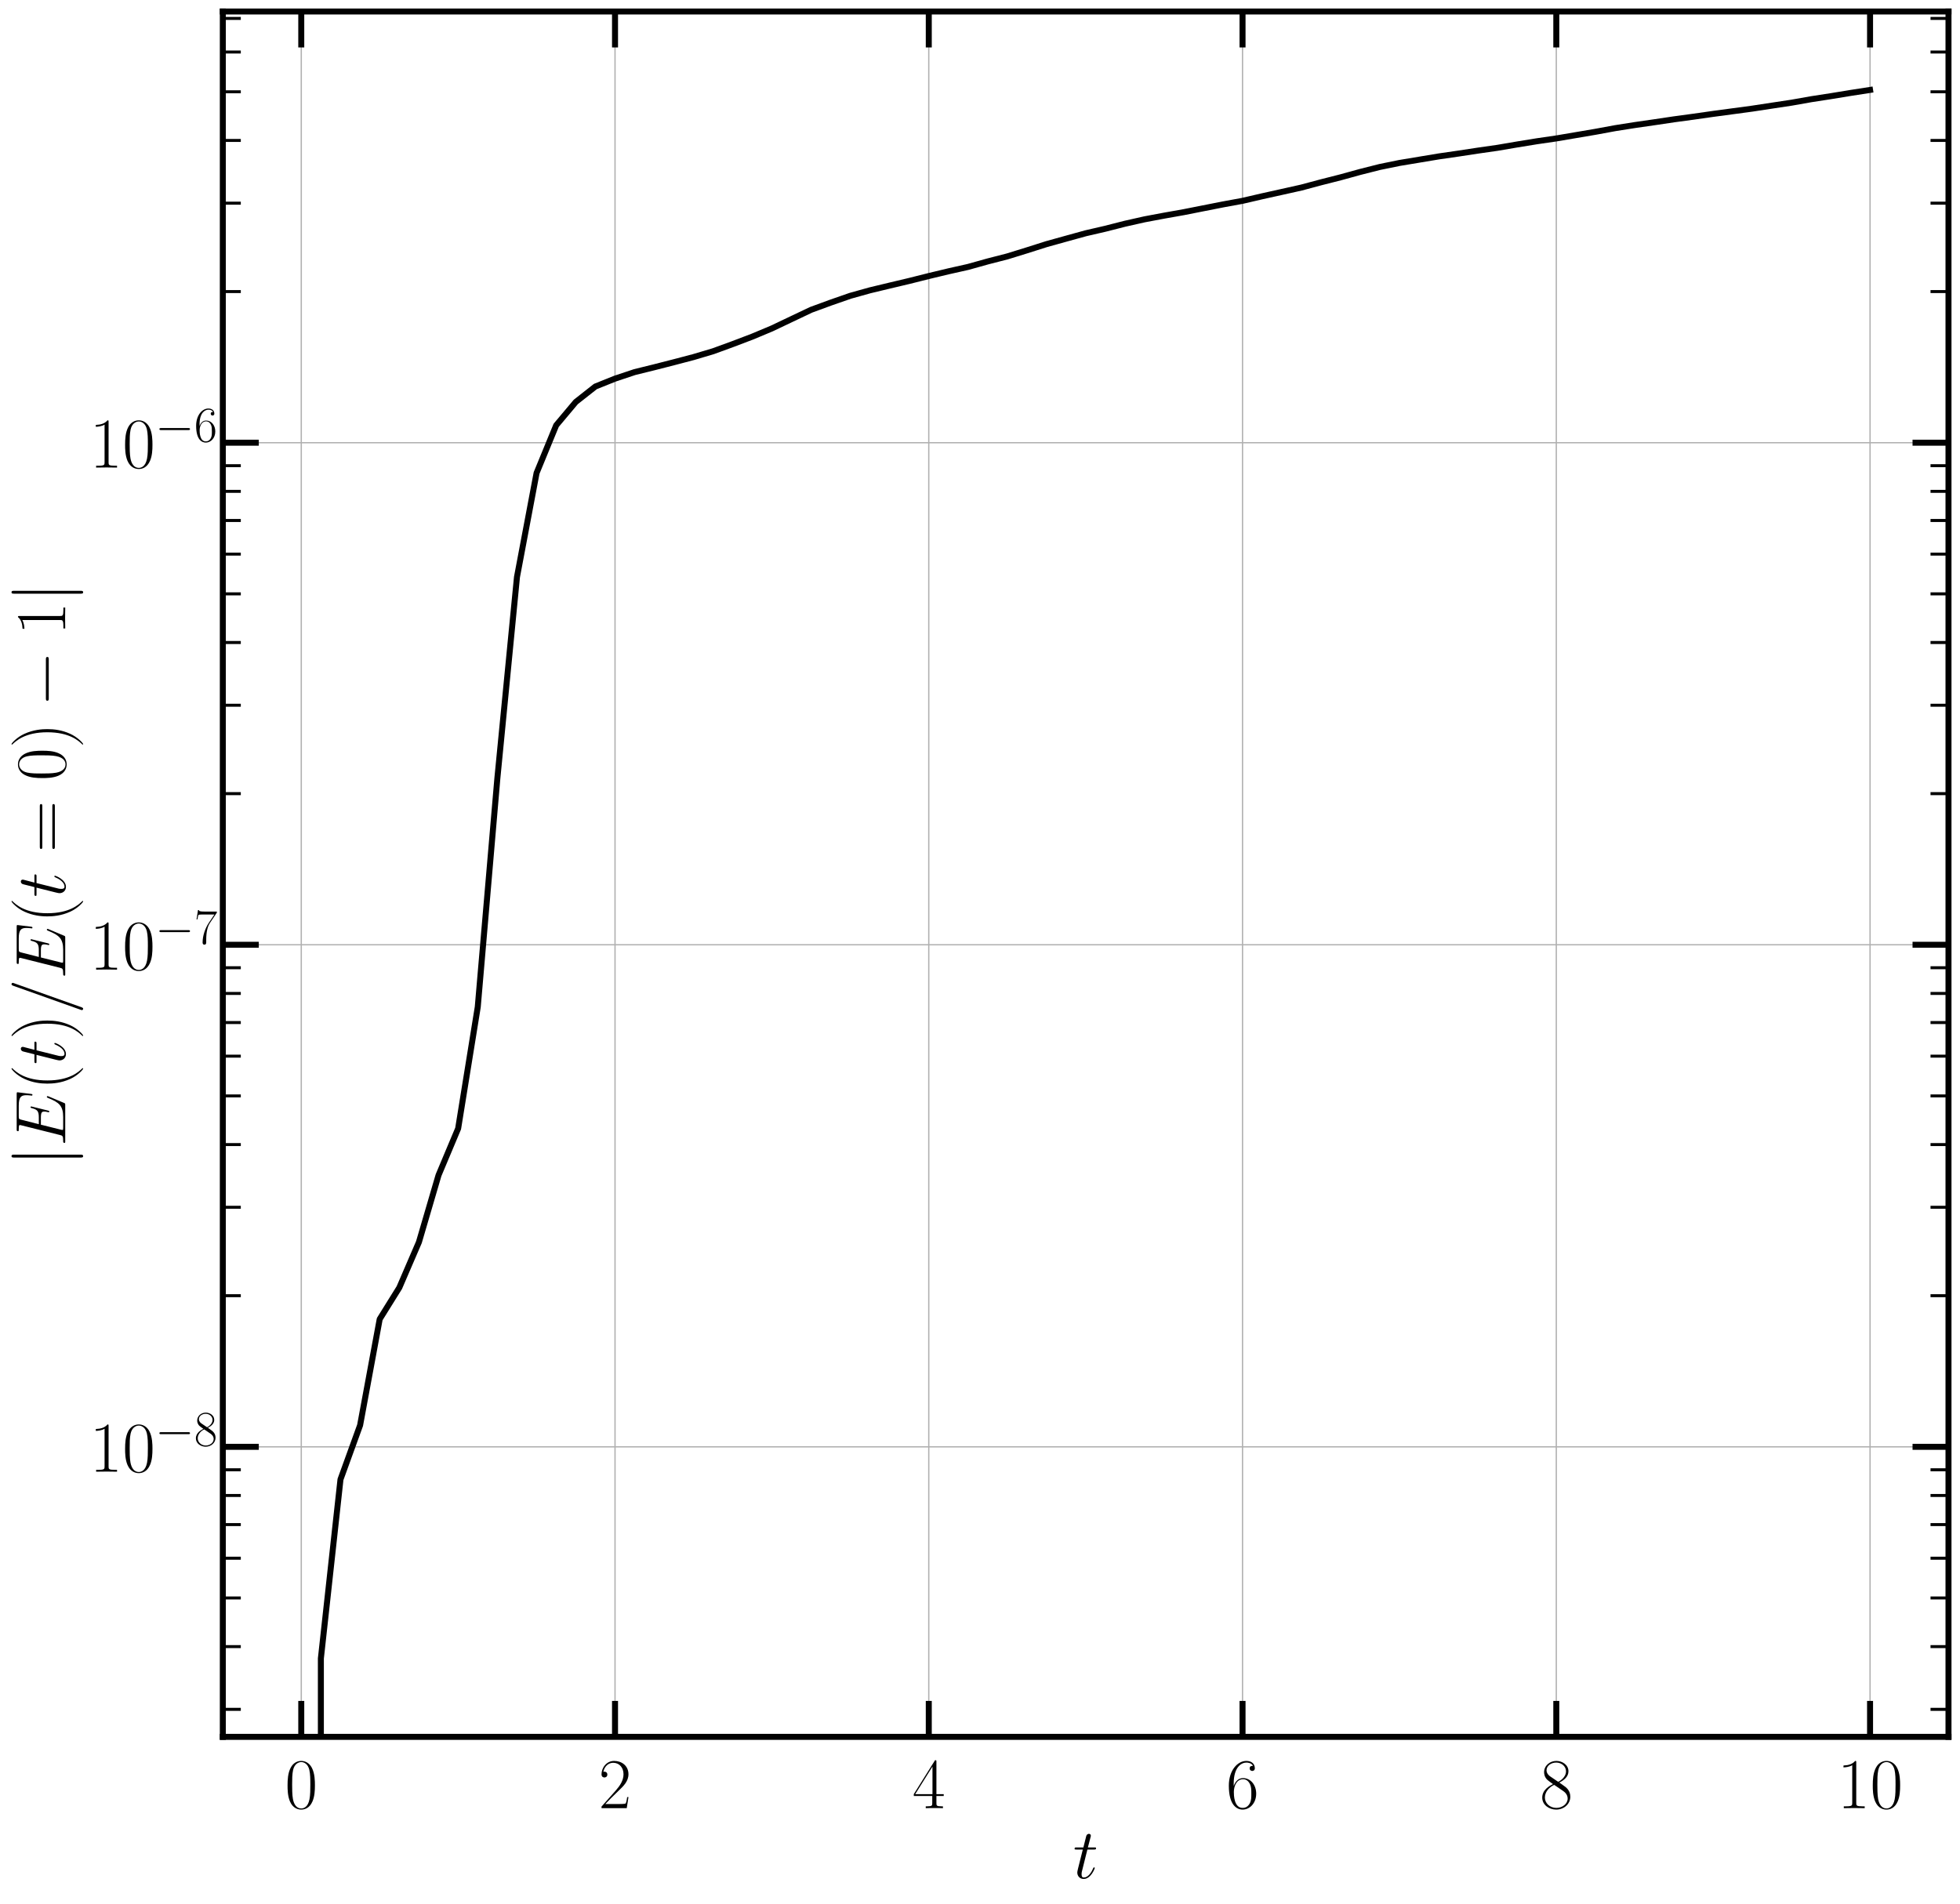 <?xml version="1.0" encoding="utf-8" standalone="no"?>
<!DOCTYPE svg PUBLIC "-//W3C//DTD SVG 1.1//EN"
  "http://www.w3.org/Graphics/SVG/1.1/DTD/svg11.dtd">
<!-- Created with matplotlib (https://matplotlib.org/) -->
<svg height="1191.607pt" version="1.1" viewBox="0 0 1226.654 1191.607" width="1226.654pt" xmlns="http://www.w3.org/2000/svg" xmlns:xlink="http://www.w3.org/1999/xlink">
 <defs>
  <style type="text/css">
*{stroke-linecap:butt;stroke-linejoin:round;}
  </style>
 </defs>
 <g id="figure_1">
  <g id="patch_1">
   <path d="M 0 1191.607 
L 1226.654 1191.607 
L 1226.654 -0 
L 0 -0 
z
" style="fill:#ffffff;"/>
  </g>
  <g id="axes_1">
   <g id="patch_2">
    <path d="M 139.454 1087.2 
L 1219.454 1087.2 
L 1219.454 7.2 
L 139.454 7.2 
z
" style="fill:#ffffff;"/>
   </g>
   <g id="matplotlib.axis_1">
    <g id="xtick_1">
     <g id="line2d_1">
      <path clip-path="url(#p7b9c5a1f54)" d="M 188.545 1087.2 
L 188.545 7.2 
" style="fill:none;stroke:#b0b0b0;stroke-linecap:square;stroke-width:0.8;"/>
     </g>
     <g id="line2d_2">
      <defs>
       <path d="M 0 0 
L 0 -22.5 
" id="m16f9224951" style="stroke:#000000;stroke-width:3.75;"/>
      </defs>
      <g>
       <use style="stroke:#000000;stroke-width:3.75;" x="188.545" xlink:href="#m16f9224951" y="1087.2"/>
      </g>
     </g>
     <g id="line2d_3">
      <defs>
       <path d="M 0 0 
L 0 22.5 
" id="mfc484c5de9" style="stroke:#000000;stroke-width:3.75;"/>
      </defs>
      <g>
       <use style="stroke:#000000;stroke-width:3.75;" x="188.545" xlink:href="#mfc484c5de9" y="7.2"/>
      </g>
     </g>
     <g id="text_1">
      <!-- $\mathdefault{0}$ -->
      <defs>
       <path d="M 42 31.844 
C 42 37.969 41.906 48.422 37.703 56.453 
C 34 63.484 28.094 66 22.906 66 
C 18.094 66 12 63.781 8.203 56.562 
C 4.203 49.016 3.797 39.672 3.797 31.844 
C 3.797 26.109 3.906 17.375 7 9.734 
C 11.297 -0.609 19 -2 22.906 -2 
C 27.5 -2 34.5 -0.109 38.594 9.438 
C 41.594 16.375 42 24.5 42 31.844 
z
M 22.906 -0.406 
C 16.5 -0.406 12.703 5.125 11.297 12.75 
C 10.203 18.688 10.203 27.328 10.203 32.953 
C 10.203 40.688 10.203 47.109 11.5 53.234 
C 13.406 61.781 19 64.391 22.906 64.391 
C 27 64.391 32.297 61.672 34.203 53.438 
C 35.5 47.719 35.594 40.984 35.594 32.953 
C 35.594 26.422 35.594 18.375 34.406 12.453 
C 32.297 1.5 26.406 -0.406 22.906 -0.406 
z
" id="CMR17-48"/>
      </defs>
      <g transform="translate(178.265 1131.833)scale(0.45 -0.45)">
       <use transform="scale(0.996)" xlink:href="#CMR17-48"/>
      </g>
     </g>
    </g>
    <g id="xtick_2">
     <g id="line2d_4">
      <path clip-path="url(#p7b9c5a1f54)" d="M 384.909 1087.2 
L 384.909 7.2 
" style="fill:none;stroke:#b0b0b0;stroke-linecap:square;stroke-width:0.8;"/>
     </g>
     <g id="line2d_5">
      <g>
       <use style="stroke:#000000;stroke-width:3.75;" x="384.909" xlink:href="#m16f9224951" y="1087.2"/>
      </g>
     </g>
     <g id="line2d_6">
      <g>
       <use style="stroke:#000000;stroke-width:3.75;" x="384.909" xlink:href="#mfc484c5de9" y="7.2"/>
      </g>
     </g>
     <g id="text_2">
      <!-- $\mathdefault{2}$ -->
      <defs>
       <path d="M 41.703 15.469 
L 39.906 15.469 
C 38.906 8.391 38.094 7.188 37.703 6.594 
C 37.203 5.797 30 5.797 28.594 5.797 
L 9.406 5.797 
C 13 9.688 20 16.766 28.5 24.938 
C 34.594 30.719 41.703 37.5 41.703 47.391 
C 41.703 59.188 32.297 66 21.797 66 
C 10.797 66 4.094 56.297 4.094 47.297 
C 4.094 43.391 7 42.891 8.203 42.891 
C 9.203 42.891 12.203 43.484 12.203 46.984 
C 12.203 50.094 9.594 51 8.203 51 
C 7.594 51 7 50.891 6.594 50.688 
C 8.5 59.188 14.297 63.391 20.406 63.391 
C 29.094 63.391 34.797 56.5 34.797 47.391 
C 34.797 38.703 29.703 31.219 24 24.734 
L 4.094 2.297 
L 4.094 0 
L 39.297 0 
z
" id="CMR17-50"/>
      </defs>
      <g transform="translate(374.628 1131.833)scale(0.45 -0.45)">
       <use transform="scale(0.996)" xlink:href="#CMR17-50"/>
      </g>
     </g>
    </g>
    <g id="xtick_3">
     <g id="line2d_7">
      <path clip-path="url(#p7b9c5a1f54)" d="M 581.272 1087.2 
L 581.272 7.2 
" style="fill:none;stroke:#b0b0b0;stroke-linecap:square;stroke-width:0.8;"/>
     </g>
     <g id="line2d_8">
      <g>
       <use style="stroke:#000000;stroke-width:3.75;" x="581.272" xlink:href="#m16f9224951" y="1087.2"/>
      </g>
     </g>
     <g id="line2d_9">
      <g>
       <use style="stroke:#000000;stroke-width:3.75;" x="581.272" xlink:href="#mfc484c5de9" y="7.2"/>
      </g>
     </g>
     <g id="text_3">
      <!-- $\mathdefault{4}$ -->
      <defs>
       <path d="M 33.594 64.797 
C 33.594 66.891 33.5 67 31.703 67 
L 2 19.594 
L 2 17 
L 27.797 17 
L 27.797 7.188 
C 27.797 3.594 27.594 2.594 20.594 2.594 
L 18.703 2.594 
L 18.703 0 
C 21.906 0.188 27.297 0.188 30.703 0.188 
C 34.094 0.188 39.5 0.188 42.703 0 
L 42.703 2.594 
L 40.797 2.594 
C 33.797 2.594 33.594 3.594 33.594 7.188 
L 33.594 17 
L 43.797 17 
L 43.797 19.594 
L 33.594 19.594 
z
M 28.094 58.172 
L 28.094 19.594 
L 4 19.594 
z
" id="CMR17-52"/>
      </defs>
      <g transform="translate(570.992 1131.833)scale(0.45 -0.45)">
       <use transform="scale(0.996)" xlink:href="#CMR17-52"/>
      </g>
     </g>
    </g>
    <g id="xtick_4">
     <g id="line2d_10">
      <path clip-path="url(#p7b9c5a1f54)" d="M 777.636 1087.2 
L 777.636 7.2 
" style="fill:none;stroke:#b0b0b0;stroke-linecap:square;stroke-width:0.8;"/>
     </g>
     <g id="line2d_11">
      <g>
       <use style="stroke:#000000;stroke-width:3.75;" x="777.636" xlink:href="#m16f9224951" y="1087.2"/>
      </g>
     </g>
     <g id="line2d_12">
      <g>
       <use style="stroke:#000000;stroke-width:3.75;" x="777.636" xlink:href="#mfc484c5de9" y="7.2"/>
      </g>
     </g>
     <g id="text_4">
      <!-- $\mathdefault{6}$ -->
      <defs>
       <path d="M 10.594 34.344 
C 10.594 58 21.797 63.688 28.297 63.688 
C 30.406 63.688 35.5 63.266 37.5 59.094 
C 35.906 59.094 32.906 59.094 32.906 55.594 
C 32.906 52.891 35.094 52 36.5 52 
C 37.406 52 40.094 52.391 40.094 55.797 
C 40.094 62.297 35.094 66 28.203 66 
C 16.297 66 3.797 53.297 3.797 31.422 
C 3.797 4.016 15.094 -2 23.094 -2 
C 32.797 -2 42 6.734 42 20.234 
C 42 32.828 33.906 42 23.703 42 
C 17.594 42 13.094 37.969 10.594 30.922 
z
M 23.094 0.391 
C 10.797 0.391 10.797 18.938 10.797 22.656 
C 10.797 29.906 14.203 40.391 23.5 40.391 
C 25.203 40.391 30.094 40.391 33.406 33.438 
C 35.203 29.516 35.203 25.375 35.203 20.344 
C 35.203 14.906 35.203 10.875 33.094 6.844 
C 30.906 2.703 27.703 0.391 23.094 0.391 
z
" id="CMR17-54"/>
      </defs>
      <g transform="translate(767.356 1131.833)scale(0.45 -0.45)">
       <use transform="scale(0.996)" xlink:href="#CMR17-54"/>
      </g>
     </g>
    </g>
    <g id="xtick_5">
     <g id="line2d_13">
      <path clip-path="url(#p7b9c5a1f54)" d="M 974 1087.2 
L 974 7.2 
" style="fill:none;stroke:#b0b0b0;stroke-linecap:square;stroke-width:0.8;"/>
     </g>
     <g id="line2d_14">
      <g>
       <use style="stroke:#000000;stroke-width:3.75;" x="974" xlink:href="#m16f9224951" y="1087.2"/>
      </g>
     </g>
     <g id="line2d_15">
      <g>
       <use style="stroke:#000000;stroke-width:3.75;" x="974" xlink:href="#mfc484c5de9" y="7.2"/>
      </g>
     </g>
     <g id="text_5">
      <!-- $\mathdefault{8}$ -->
      <defs>
       <path d="M 27.203 35.766 
C 33.5 38.969 39.906 43.797 39.906 51.531 
C 39.906 60.688 31.094 66 23 66 
C 13.906 66 5.906 59.375 5.906 50.234 
C 5.906 47.719 6.5 43.391 10.406 39.578 
C 11.406 38.578 15.594 35.562 18.297 33.656 
C 13.797 31.344 3.297 25.812 3.297 14.766 
C 3.297 4.406 13.094 -2 22.797 -2 
C 33.5 -2 42.5 5.719 42.5 15.969 
C 42.5 25.109 36.406 29.328 32.406 32.047 
z
M 14.094 44.609 
C 13.297 45.109 9.297 48.219 9.297 52.938 
C 9.297 59.078 15.594 63.688 22.797 63.688 
C 30.703 63.688 36.5 58.062 36.5 51.531 
C 36.5 42.188 26.094 36.859 25.594 36.859 
C 25.5 36.859 25.406 36.859 24.594 37.469 
z
M 32.5 24 
C 34 22.906 38.797 19.578 38.797 13.453 
C 38.797 6.016 31.406 0.391 23 0.391 
C 13.906 0.391 7 6.922 7 14.859 
C 7 22.797 13.094 29.438 20 32.547 
z
" id="CMR17-56"/>
      </defs>
      <g transform="translate(963.719 1131.833)scale(0.45 -0.45)">
       <use transform="scale(0.996)" xlink:href="#CMR17-56"/>
      </g>
     </g>
    </g>
    <g id="xtick_6">
     <g id="line2d_16">
      <path clip-path="url(#p7b9c5a1f54)" d="M 1170.363 1087.2 
L 1170.363 7.2 
" style="fill:none;stroke:#b0b0b0;stroke-linecap:square;stroke-width:0.8;"/>
     </g>
     <g id="line2d_17">
      <g>
       <use style="stroke:#000000;stroke-width:3.75;" x="1170.363" xlink:href="#m16f9224951" y="1087.2"/>
      </g>
     </g>
     <g id="line2d_18">
      <g>
       <use style="stroke:#000000;stroke-width:3.75;" x="1170.363" xlink:href="#mfc484c5de9" y="7.2"/>
      </g>
     </g>
     <g id="text_6">
      <!-- $\mathdefault{10}$ -->
      <defs>
       <path d="M 26.594 63.797 
C 26.594 65.891 26.5 66 25.094 66 
C 21.203 61.359 15.297 59.891 9.703 59.688 
C 9.406 59.688 8.906 59.688 8.797 59.5 
C 8.703 59.297 8.703 59.094 8.703 57 
C 11.797 57 17 57.594 21 59.984 
L 21 7.297 
C 21 3.797 20.797 2.594 12.203 2.594 
L 9.203 2.594 
L 9.203 0 
C 14 0.094 19 0.188 23.797 0.188 
C 28.594 0.188 33.594 0.094 38.406 0 
L 38.406 2.594 
L 35.406 2.594 
C 26.797 2.594 26.594 3.688 26.594 7.297 
z
" id="CMR17-49"/>
      </defs>
      <g transform="translate(1149.803 1131.833)scale(0.45 -0.45)">
       <use transform="scale(0.996)" xlink:href="#CMR17-49"/>
       <use transform="translate(45.69 0)scale(0.996)" xlink:href="#CMR17-48"/>
      </g>
     </g>
    </g>
    <g id="text_7">
     <!-- $t$ -->
     <defs>
      <path d="M 20.094 40.094 
L 29.297 40.094 
C 31.203 40.094 32.203 40.094 32.203 41.891 
C 32.203 43 31.594 43 29.594 43 
L 20.797 43 
L 24.5 57.25 
C 24.906 58.625 24.906 58.812 24.906 59.5 
C 24.906 61.094 23.594 62 22.297 62 
C 21.5 62 19.203 61.688 18.406 58.531 
L 14.5 43 
L 5.094 43 
C 3.094 43 2.203 43 2.203 41.094 
C 2.203 40.094 2.906 40.094 4.797 40.094 
L 13.703 40.094 
L 7.094 13.766 
C 6.297 10.266 6 9.266 6 7.969 
C 6 3.281 9.297 -1 14.906 -1 
C 25 -1 30.406 13.562 30.406 14.266 
C 30.406 14.859 30 15.156 29.406 15.156 
C 29.203 15.156 28.797 15.156 28.594 14.75 
C 28.5 14.656 28.406 14.562 27.703 12.969 
C 25.594 7.969 21 1 15.203 1 
C 12.203 1 12 3.484 12 5.688 
C 12 5.781 12 7.672 12.297 8.875 
z
" id="CMMI12-116"/>
     </defs>
     <g transform="translate(671.528 1175.687)scale(0.45 -0.45)">
      <use transform="scale(0.996)" xlink:href="#CMMI12-116"/>
     </g>
    </g>
   </g>
   <g id="matplotlib.axis_2">
    <g id="ytick_1">
     <g id="line2d_19">
      <path clip-path="url(#p7b9c5a1f54)" d="M 139.454 905.647 
L 1219.454 905.647 
" style="fill:none;stroke:#b0b0b0;stroke-linecap:square;stroke-width:0.8;"/>
     </g>
     <g id="line2d_20">
      <defs>
       <path d="M 0 0 
L 22.5 0 
" id="m088035afd9" style="stroke:#000000;stroke-width:3.75;"/>
      </defs>
      <g>
       <use style="stroke:#000000;stroke-width:3.75;" x="139.454" xlink:href="#m088035afd9" y="905.647"/>
      </g>
     </g>
     <g id="line2d_21">
      <defs>
       <path d="M 0 0 
L -22.5 0 
" id="m6f1d69a8eb" style="stroke:#000000;stroke-width:3.75;"/>
      </defs>
      <g>
       <use style="stroke:#000000;stroke-width:3.75;" x="1219.454" xlink:href="#m6f1d69a8eb" y="905.647"/>
      </g>
     </g>
     <g id="text_8">
      <!-- $\mathdefault{10^{-8}}$ -->
      <defs>
       <path d="M 65.906 23 
C 67.594 23 69.406 23 69.406 25 
C 69.406 27 67.594 27 65.906 27 
L 11.797 27 
C 10.094 27 8.297 27 8.297 25 
C 8.297 23 10.094 23 11.797 23 
z
" id="CMSY10-0"/>
      </defs>
      <g transform="translate(56.032 921.213)scale(0.45 -0.45)">
       <use transform="scale(0.996)" xlink:href="#CMR17-49"/>
       <use transform="translate(45.69 0)scale(0.996)" xlink:href="#CMR17-48"/>
       <use transform="translate(91.381 36.154)scale(0.697)" xlink:href="#CMSY10-0"/>
       <use transform="translate(145.622 36.154)scale(0.697)" xlink:href="#CMR17-56"/>
      </g>
     </g>
    </g>
    <g id="ytick_2">
     <g id="line2d_22">
      <path clip-path="url(#p7b9c5a1f54)" d="M 139.454 591.383 
L 1219.454 591.383 
" style="fill:none;stroke:#b0b0b0;stroke-linecap:square;stroke-width:0.8;"/>
     </g>
     <g id="line2d_23">
      <g>
       <use style="stroke:#000000;stroke-width:3.75;" x="139.454" xlink:href="#m088035afd9" y="591.383"/>
      </g>
     </g>
     <g id="line2d_24">
      <g>
       <use style="stroke:#000000;stroke-width:3.75;" x="1219.454" xlink:href="#m6f1d69a8eb" y="591.383"/>
      </g>
     </g>
     <g id="text_9">
      <!-- $\mathdefault{10^{-7}}$ -->
      <defs>
       <path d="M 45.094 61.797 
L 45.094 64 
L 21.594 64 
C 9.906 64 9.703 65.094 9.297 67 
L 7.5 67 
L 4.594 48.5 
L 6.406 48.5 
C 6.703 50.406 7.406 55.5 8.594 57.391 
C 9.203 58.188 16.594 58.188 18.297 58.188 
L 40.297 58.188 
L 29.203 41.719 
C 21.797 30.641 16.703 15.672 16.703 2.594 
C 16.703 1.391 16.703 -2 20.297 -2 
C 23.906 -2 23.906 1.391 23.906 2.688 
L 23.906 7.281 
C 23.906 23.656 26.703 34.438 31.297 41.312 
z
" id="CMR17-55"/>
      </defs>
      <g transform="translate(56.032 606.949)scale(0.45 -0.45)">
       <use transform="scale(0.996)" xlink:href="#CMR17-49"/>
       <use transform="translate(45.69 0)scale(0.996)" xlink:href="#CMR17-48"/>
       <use transform="translate(91.381 36.154)scale(0.697)" xlink:href="#CMSY10-0"/>
       <use transform="translate(145.622 36.154)scale(0.697)" xlink:href="#CMR17-55"/>
      </g>
     </g>
    </g>
    <g id="ytick_3">
     <g id="line2d_25">
      <path clip-path="url(#p7b9c5a1f54)" d="M 139.454 277.119 
L 1219.454 277.119 
" style="fill:none;stroke:#b0b0b0;stroke-linecap:square;stroke-width:0.8;"/>
     </g>
     <g id="line2d_26">
      <g>
       <use style="stroke:#000000;stroke-width:3.75;" x="139.454" xlink:href="#m088035afd9" y="277.119"/>
      </g>
     </g>
     <g id="line2d_27">
      <g>
       <use style="stroke:#000000;stroke-width:3.75;" x="1219.454" xlink:href="#m6f1d69a8eb" y="277.119"/>
      </g>
     </g>
     <g id="text_10">
      <!-- $\mathdefault{10^{-6}}$ -->
      <g transform="translate(56.032 292.685)scale(0.45 -0.45)">
       <use transform="scale(0.996)" xlink:href="#CMR17-49"/>
       <use transform="translate(45.69 0)scale(0.996)" xlink:href="#CMR17-48"/>
       <use transform="translate(91.381 36.154)scale(0.697)" xlink:href="#CMSY10-0"/>
       <use transform="translate(145.622 36.154)scale(0.697)" xlink:href="#CMR17-54"/>
      </g>
     </g>
    </g>
    <g id="ytick_4">
     <g id="line2d_28">
      <defs>
       <path d="M 0 0 
L 11.25 0 
" id="m8e4a47dbef" style="stroke:#000000;stroke-width:1.875;"/>
      </defs>
      <g>
       <use style="stroke:#000000;stroke-width:1.875;" x="139.454" xlink:href="#m8e4a47dbef" y="1069.968"/>
      </g>
     </g>
     <g id="line2d_29">
      <defs>
       <path d="M 0 0 
L -11.25 0 
" id="m8127286525" style="stroke:#000000;stroke-width:1.875;"/>
      </defs>
      <g>
       <use style="stroke:#000000;stroke-width:1.875;" x="1219.454" xlink:href="#m8127286525" y="1069.968"/>
      </g>
     </g>
    </g>
    <g id="ytick_5">
     <g id="line2d_30">
      <g>
       <use style="stroke:#000000;stroke-width:1.875;" x="139.454" xlink:href="#m8e4a47dbef" y="1030.705"/>
      </g>
     </g>
     <g id="line2d_31">
      <g>
       <use style="stroke:#000000;stroke-width:1.875;" x="1219.454" xlink:href="#m8127286525" y="1030.705"/>
      </g>
     </g>
    </g>
    <g id="ytick_6">
     <g id="line2d_32">
      <g>
       <use style="stroke:#000000;stroke-width:1.875;" x="139.454" xlink:href="#m8e4a47dbef" y="1000.249"/>
      </g>
     </g>
     <g id="line2d_33">
      <g>
       <use style="stroke:#000000;stroke-width:1.875;" x="1219.454" xlink:href="#m8127286525" y="1000.249"/>
      </g>
     </g>
    </g>
    <g id="ytick_7">
     <g id="line2d_34">
      <g>
       <use style="stroke:#000000;stroke-width:1.875;" x="139.454" xlink:href="#m8e4a47dbef" y="975.366"/>
      </g>
     </g>
     <g id="line2d_35">
      <g>
       <use style="stroke:#000000;stroke-width:1.875;" x="1219.454" xlink:href="#m8127286525" y="975.366"/>
      </g>
     </g>
    </g>
    <g id="ytick_8">
     <g id="line2d_36">
      <g>
       <use style="stroke:#000000;stroke-width:1.875;" x="139.454" xlink:href="#m8e4a47dbef" y="954.327"/>
      </g>
     </g>
     <g id="line2d_37">
      <g>
       <use style="stroke:#000000;stroke-width:1.875;" x="1219.454" xlink:href="#m8127286525" y="954.327"/>
      </g>
     </g>
    </g>
    <g id="ytick_9">
     <g id="line2d_38">
      <g>
       <use style="stroke:#000000;stroke-width:1.875;" x="139.454" xlink:href="#m8e4a47dbef" y="936.102"/>
      </g>
     </g>
     <g id="line2d_39">
      <g>
       <use style="stroke:#000000;stroke-width:1.875;" x="1219.454" xlink:href="#m8127286525" y="936.102"/>
      </g>
     </g>
    </g>
    <g id="ytick_10">
     <g id="line2d_40">
      <g>
       <use style="stroke:#000000;stroke-width:1.875;" x="139.454" xlink:href="#m8e4a47dbef" y="920.026"/>
      </g>
     </g>
     <g id="line2d_41">
      <g>
       <use style="stroke:#000000;stroke-width:1.875;" x="1219.454" xlink:href="#m8127286525" y="920.026"/>
      </g>
     </g>
    </g>
    <g id="ytick_11">
     <g id="line2d_42">
      <g>
       <use style="stroke:#000000;stroke-width:1.875;" x="139.454" xlink:href="#m8e4a47dbef" y="811.044"/>
      </g>
     </g>
     <g id="line2d_43">
      <g>
       <use style="stroke:#000000;stroke-width:1.875;" x="1219.454" xlink:href="#m8127286525" y="811.044"/>
      </g>
     </g>
    </g>
    <g id="ytick_12">
     <g id="line2d_44">
      <g>
       <use style="stroke:#000000;stroke-width:1.875;" x="139.454" xlink:href="#m8e4a47dbef" y="755.705"/>
      </g>
     </g>
     <g id="line2d_45">
      <g>
       <use style="stroke:#000000;stroke-width:1.875;" x="1219.454" xlink:href="#m8127286525" y="755.705"/>
      </g>
     </g>
    </g>
    <g id="ytick_13">
     <g id="line2d_46">
      <g>
       <use style="stroke:#000000;stroke-width:1.875;" x="139.454" xlink:href="#m8e4a47dbef" y="716.441"/>
      </g>
     </g>
     <g id="line2d_47">
      <g>
       <use style="stroke:#000000;stroke-width:1.875;" x="1219.454" xlink:href="#m8127286525" y="716.441"/>
      </g>
     </g>
    </g>
    <g id="ytick_14">
     <g id="line2d_48">
      <g>
       <use style="stroke:#000000;stroke-width:1.875;" x="139.454" xlink:href="#m8e4a47dbef" y="685.985"/>
      </g>
     </g>
     <g id="line2d_49">
      <g>
       <use style="stroke:#000000;stroke-width:1.875;" x="1219.454" xlink:href="#m8127286525" y="685.985"/>
      </g>
     </g>
    </g>
    <g id="ytick_15">
     <g id="line2d_50">
      <g>
       <use style="stroke:#000000;stroke-width:1.875;" x="139.454" xlink:href="#m8e4a47dbef" y="661.102"/>
      </g>
     </g>
     <g id="line2d_51">
      <g>
       <use style="stroke:#000000;stroke-width:1.875;" x="1219.454" xlink:href="#m8127286525" y="661.102"/>
      </g>
     </g>
    </g>
    <g id="ytick_16">
     <g id="line2d_52">
      <g>
       <use style="stroke:#000000;stroke-width:1.875;" x="139.454" xlink:href="#m8e4a47dbef" y="640.063"/>
      </g>
     </g>
     <g id="line2d_53">
      <g>
       <use style="stroke:#000000;stroke-width:1.875;" x="1219.454" xlink:href="#m8127286525" y="640.063"/>
      </g>
     </g>
    </g>
    <g id="ytick_17">
     <g id="line2d_54">
      <g>
       <use style="stroke:#000000;stroke-width:1.875;" x="139.454" xlink:href="#m8e4a47dbef" y="621.838"/>
      </g>
     </g>
     <g id="line2d_55">
      <g>
       <use style="stroke:#000000;stroke-width:1.875;" x="1219.454" xlink:href="#m8127286525" y="621.838"/>
      </g>
     </g>
    </g>
    <g id="ytick_18">
     <g id="line2d_56">
      <g>
       <use style="stroke:#000000;stroke-width:1.875;" x="139.454" xlink:href="#m8e4a47dbef" y="605.762"/>
      </g>
     </g>
     <g id="line2d_57">
      <g>
       <use style="stroke:#000000;stroke-width:1.875;" x="1219.454" xlink:href="#m8127286525" y="605.762"/>
      </g>
     </g>
    </g>
    <g id="ytick_19">
     <g id="line2d_58">
      <g>
       <use style="stroke:#000000;stroke-width:1.875;" x="139.454" xlink:href="#m8e4a47dbef" y="496.78"/>
      </g>
     </g>
     <g id="line2d_59">
      <g>
       <use style="stroke:#000000;stroke-width:1.875;" x="1219.454" xlink:href="#m8127286525" y="496.78"/>
      </g>
     </g>
    </g>
    <g id="ytick_20">
     <g id="line2d_60">
      <g>
       <use style="stroke:#000000;stroke-width:1.875;" x="139.454" xlink:href="#m8e4a47dbef" y="441.441"/>
      </g>
     </g>
     <g id="line2d_61">
      <g>
       <use style="stroke:#000000;stroke-width:1.875;" x="1219.454" xlink:href="#m8127286525" y="441.441"/>
      </g>
     </g>
    </g>
    <g id="ytick_21">
     <g id="line2d_62">
      <g>
       <use style="stroke:#000000;stroke-width:1.875;" x="139.454" xlink:href="#m8e4a47dbef" y="402.177"/>
      </g>
     </g>
     <g id="line2d_63">
      <g>
       <use style="stroke:#000000;stroke-width:1.875;" x="1219.454" xlink:href="#m8127286525" y="402.177"/>
      </g>
     </g>
    </g>
    <g id="ytick_22">
     <g id="line2d_64">
      <g>
       <use style="stroke:#000000;stroke-width:1.875;" x="139.454" xlink:href="#m8e4a47dbef" y="371.721"/>
      </g>
     </g>
     <g id="line2d_65">
      <g>
       <use style="stroke:#000000;stroke-width:1.875;" x="1219.454" xlink:href="#m8127286525" y="371.721"/>
      </g>
     </g>
    </g>
    <g id="ytick_23">
     <g id="line2d_66">
      <g>
       <use style="stroke:#000000;stroke-width:1.875;" x="139.454" xlink:href="#m8e4a47dbef" y="346.838"/>
      </g>
     </g>
     <g id="line2d_67">
      <g>
       <use style="stroke:#000000;stroke-width:1.875;" x="1219.454" xlink:href="#m8127286525" y="346.838"/>
      </g>
     </g>
    </g>
    <g id="ytick_24">
     <g id="line2d_68">
      <g>
       <use style="stroke:#000000;stroke-width:1.875;" x="139.454" xlink:href="#m8e4a47dbef" y="325.799"/>
      </g>
     </g>
     <g id="line2d_69">
      <g>
       <use style="stroke:#000000;stroke-width:1.875;" x="1219.454" xlink:href="#m8127286525" y="325.799"/>
      </g>
     </g>
    </g>
    <g id="ytick_25">
     <g id="line2d_70">
      <g>
       <use style="stroke:#000000;stroke-width:1.875;" x="139.454" xlink:href="#m8e4a47dbef" y="307.574"/>
      </g>
     </g>
     <g id="line2d_71">
      <g>
       <use style="stroke:#000000;stroke-width:1.875;" x="1219.454" xlink:href="#m8127286525" y="307.574"/>
      </g>
     </g>
    </g>
    <g id="ytick_26">
     <g id="line2d_72">
      <g>
       <use style="stroke:#000000;stroke-width:1.875;" x="139.454" xlink:href="#m8e4a47dbef" y="291.499"/>
      </g>
     </g>
     <g id="line2d_73">
      <g>
       <use style="stroke:#000000;stroke-width:1.875;" x="1219.454" xlink:href="#m8127286525" y="291.499"/>
      </g>
     </g>
    </g>
    <g id="ytick_27">
     <g id="line2d_74">
      <g>
       <use style="stroke:#000000;stroke-width:1.875;" x="139.454" xlink:href="#m8e4a47dbef" y="182.516"/>
      </g>
     </g>
     <g id="line2d_75">
      <g>
       <use style="stroke:#000000;stroke-width:1.875;" x="1219.454" xlink:href="#m8127286525" y="182.516"/>
      </g>
     </g>
    </g>
    <g id="ytick_28">
     <g id="line2d_76">
      <g>
       <use style="stroke:#000000;stroke-width:1.875;" x="139.454" xlink:href="#m8e4a47dbef" y="127.177"/>
      </g>
     </g>
     <g id="line2d_77">
      <g>
       <use style="stroke:#000000;stroke-width:1.875;" x="1219.454" xlink:href="#m8127286525" y="127.177"/>
      </g>
     </g>
    </g>
    <g id="ytick_29">
     <g id="line2d_78">
      <g>
       <use style="stroke:#000000;stroke-width:1.875;" x="139.454" xlink:href="#m8e4a47dbef" y="87.913"/>
      </g>
     </g>
     <g id="line2d_79">
      <g>
       <use style="stroke:#000000;stroke-width:1.875;" x="1219.454" xlink:href="#m8127286525" y="87.913"/>
      </g>
     </g>
    </g>
    <g id="ytick_30">
     <g id="line2d_80">
      <g>
       <use style="stroke:#000000;stroke-width:1.875;" x="139.454" xlink:href="#m8e4a47dbef" y="57.458"/>
      </g>
     </g>
     <g id="line2d_81">
      <g>
       <use style="stroke:#000000;stroke-width:1.875;" x="1219.454" xlink:href="#m8127286525" y="57.458"/>
      </g>
     </g>
    </g>
    <g id="ytick_31">
     <g id="line2d_82">
      <g>
       <use style="stroke:#000000;stroke-width:1.875;" x="139.454" xlink:href="#m8e4a47dbef" y="32.574"/>
      </g>
     </g>
     <g id="line2d_83">
      <g>
       <use style="stroke:#000000;stroke-width:1.875;" x="1219.454" xlink:href="#m8127286525" y="32.574"/>
      </g>
     </g>
    </g>
    <g id="ytick_32">
     <g id="line2d_84">
      <g>
       <use style="stroke:#000000;stroke-width:1.875;" x="139.454" xlink:href="#m8e4a47dbef" y="11.535"/>
      </g>
     </g>
     <g id="line2d_85">
      <g>
       <use style="stroke:#000000;stroke-width:1.875;" x="1219.454" xlink:href="#m8127286525" y="11.535"/>
      </g>
     </g>
    </g>
    <g id="text_11">
     <!-- $\left|E(t) / E(t = 0) - 1\right|$ -->
     <defs>
      <path d="M 15.906 71.391 
C 15.906 73.188 15.906 75 13.906 75 
C 11.906 75 11.906 73.188 11.906 71.391 
L 11.906 -21.406 
C 11.906 -23.203 11.906 -25 13.906 -25 
C 15.906 -25 15.906 -23.203 15.906 -21.406 
z
" id="CMSY10-106"/>
      <path d="M 69.5 23.266 
C 69.594 23.562 69.906 24.266 69.906 24.656 
C 69.906 25.172 69.5 25.672 68.906 25.672 
C 68.5 25.672 68.297 25.562 68 25.266 
C 67.797 25.172 67.797 24.969 66.906 22.953 
C 61 8.906 56.703 2.891 40.703 2.891 
L 26.094 2.891 
C 24.703 2.891 24.5 2.891 23.906 3 
C 22.797 3.094 22.703 3.297 22.703 4.094 
C 22.703 4.797 22.906 5.406 23.094 6.297 
L 30 34 
L 39.906 34 
C 47.703 34 48.297 32.281 48.297 29.281 
C 48.297 28.281 48.297 27.375 47.594 24.359 
C 47.406 23.969 47.297 23.562 47.297 23.266 
C 47.297 22.562 47.797 22.25 48.406 22.25 
C 49.297 22.25 49.406 22.953 49.797 24.359 
L 55.5 47.438 
C 55.5 47.938 55.094 48.422 54.5 48.422 
C 53.594 48.422 53.5 48.031 53.094 46.656 
C 51.094 39.062 49.094 36.891 40.203 36.891 
L 30.703 36.891 
L 36.906 61.141 
C 37.797 64.594 38 64.891 42.094 64.891 
L 56.406 64.891 
C 68.703 64.891 71.203 61.641 71.203 54.141 
C 71.203 54.047 71.203 51.281 70.797 48.031 
C 70.703 47.641 70.594 47.047 70.594 46.844 
C 70.594 46.062 71.094 45.766 71.703 45.766 
C 72.406 45.766 72.797 46.156 73 47.938 
L 75.094 65.188 
C 75.094 65.484 75.297 66.484 75.297 66.688 
C 75.297 67.797 74.406 67.797 72.594 67.797 
L 23.797 67.797 
C 21.906 67.797 20.906 67.797 20.906 65.984 
C 20.906 64.891 21.594 64.891 23.297 64.891 
C 29.5 64.891 29.5 64.203 29.5 63.109 
C 29.5 62.625 29.406 62.234 29.094 61.141 
L 15.594 7.406 
C 14.703 3.891 14.5 2.891 7.5 2.891 
C 5.594 2.891 4.594 2.891 4.594 1.094 
C 4.594 0 5.203 0 7.203 0 
L 57.406 0 
C 59.594 0 59.703 0.094 60.406 1.688 
z
" id="CMMI12-69"/>
      <path d="M 30.594 -24.406 
C 30.594 -24.312 30.594 -24.109 30.297 -23.812 
C 25.703 -19.109 13.406 -6.297 13.406 24.938 
C 13.406 56.172 25.5 68.875 30.406 73.891 
C 30.406 73.984 30.594 74.188 30.594 74.484 
C 30.594 74.797 30.297 75 29.906 75 
C 28.797 75 20.297 67.578 15.406 56.562 
C 10.406 45.453 9 34.656 9 25.047 
C 9 17.828 9.703 5.625 15.703 -7.297 
C 20.5 -17.703 28.703 -25 29.906 -25 
C 30.406 -25 30.594 -24.812 30.594 -24.406 
z
" id="CMR17-40"/>
      <path d="M 26.297 24.938 
C 26.297 32.141 25.594 44.359 19.594 57.266 
C 14.797 67.688 6.594 75 5.406 75 
C 5.094 75 4.703 74.891 4.703 74.391 
C 4.703 74.188 4.797 74.094 4.906 73.891 
C 9.703 68.875 21.906 56.172 21.906 25.047 
C 21.906 -6.188 9.797 -18.906 4.906 -23.906 
C 4.797 -24.109 4.703 -24.203 4.703 -24.406 
C 4.703 -24.906 5.094 -25 5.406 -25 
C 6.5 -25 15 -17.609 19.906 -6.594 
C 24.906 4.516 26.297 15.328 26.297 24.938 
z
" id="CMR17-41"/>
      <path d="M 42.906 71.297 
C 42.906 71.391 43.5 72.891 43.5 73.094 
C 43.5 74.297 42.5 75 41.703 75 
C 41.203 75 40.297 75 39.5 72.797 
L 6 -21.312 
C 6 -21.406 5.406 -22.906 5.406 -23.109 
C 5.406 -24.312 6.406 -25 7.203 -25 
C 7.797 -25 8.703 -24.906 9.406 -22.812 
z
" id="CMMI12-61"/>
      <path d="M 64.297 32 
C 65.797 32 67.297 32 67.297 33.688 
C 67.297 35.5 65.594 35.5 63.906 35.5 
L 8 35.5 
C 6.297 35.5 4.594 35.5 4.594 33.688 
C 4.594 32 6.094 32 7.594 32 
z
M 63.906 14.484 
C 65.594 14.484 67.297 14.484 67.297 16.297 
C 67.297 18 65.797 18 64.297 18 
L 7.594 18 
C 6.094 18 4.594 18 4.594 16.297 
C 4.594 14.484 6.297 14.484 8 14.484 
z
" id="CMR17-61"/>
     </defs>
     <g transform="translate(40.824 729.903)rotate(-90)scale(0.45 -0.45)">
      <use transform="scale(0.996)" xlink:href="#CMSY10-106"/>
      <use transform="translate(27.674 0)scale(0.996)" xlink:href="#CMMI12-69"/>
      <use transform="translate(105.726 0)scale(0.996)" xlink:href="#CMR17-40"/>
      <use transform="translate(141.006 0)scale(0.996)" xlink:href="#CMMI12-116"/>
      <use transform="translate(176.233 0)scale(0.996)" xlink:href="#CMR17-41"/>
      <use transform="translate(211.514 0)scale(0.996)" xlink:href="#CMMI12-61"/>
      <use transform="translate(260.289 0)scale(0.996)" xlink:href="#CMMI12-69"/>
      <use transform="translate(338.34 0)scale(0.996)" xlink:href="#CMR17-40"/>
      <use transform="translate(373.621 0)scale(0.996)" xlink:href="#CMMI12-116"/>
      <use transform="translate(436.521 0)scale(0.996)" xlink:href="#CMR17-61"/>
      <use transform="translate(535.91 0)scale(0.996)" xlink:href="#CMR17-48"/>
      <use transform="translate(581.601 0)scale(0.996)" xlink:href="#CMR17-41"/>
      <use transform="translate(639.02 0)scale(0.996)" xlink:href="#CMSY10-0"/>
      <use transform="translate(738.647 0)scale(0.996)" xlink:href="#CMR17-49"/>
      <use transform="translate(784.338 0)scale(0.996)" xlink:href="#CMSY10-106"/>
     </g>
    </g>
   </g>
   <g id="line2d_86">
    <path clip-path="url(#p7b9c5a1f54)" d="M 200.812 1192.607 
L 200.818 1038.109 
L 213.091 926.049 
L 225.363 892.153 
L 237.636 825.712 
L 249.909 805.995 
L 262.181 777.524 
L 274.454 735.609 
L 286.727 706.397 
L 299 630.321 
L 311.272 487.203 
L 323.545 361.189 
L 335.818 296.058 
L 348.091 266.205 
L 360.363 251.595 
L 372.636 241.93 
L 384.909 237.012 
L 397.181 232.918 
L 409.454 229.892 
L 421.727 226.75 
L 434 223.526 
L 446.272 219.876 
L 458.545 215.394 
L 470.818 210.728 
L 483.091 205.585 
L 495.363 199.746 
L 507.636 193.92 
L 519.909 189.421 
L 532.181 185.151 
L 544.454 181.726 
L 556.727 178.78 
L 569 175.87 
L 581.272 172.791 
L 593.545 169.847 
L 605.818 167.096 
L 618.091 163.666 
L 630.363 160.511 
L 642.636 156.722 
L 654.909 152.824 
L 667.181 149.413 
L 679.454 146.023 
L 691.727 143.188 
L 704 140.059 
L 716.272 137.297 
L 728.545 134.99 
L 740.818 132.812 
L 753.091 130.381 
L 765.363 127.964 
L 777.636 125.713 
L 789.909 122.866 
L 802.181 120.147 
L 814.454 117.407 
L 826.727 114.12 
L 839 110.998 
L 851.272 107.62 
L 863.545 104.515 
L 875.818 102.013 
L 888.091 99.971 
L 900.363 97.925 
L 912.636 96.151 
L 924.909 94.286 
L 937.181 92.53 
L 949.454 90.437 
L 961.727 88.442 
L 974 86.655 
L 986.272 84.574 
L 998.545 82.49 
L 1010.818 80.227 
L 1023.091 78.291 
L 1035.363 76.525 
L 1047.636 74.697 
L 1059.909 73.033 
L 1072.181 71.283 
L 1084.454 69.642 
L 1096.727 67.989 
L 1109 66.121 
L 1121.272 64.269 
L 1133.545 62.1 
L 1145.818 60.203 
L 1158.091 58.191 
L 1170.363 56.291 
" style="fill:none;stroke:#000000;stroke-linecap:square;stroke-width:3.75;"/>
   </g>
   <g id="patch_3">
    <path d="M 139.454 1087.2 
L 139.454 7.2 
" style="fill:none;stroke:#000000;stroke-linecap:square;stroke-linejoin:miter;stroke-width:3.75;"/>
   </g>
   <g id="patch_4">
    <path d="M 1219.454 1087.2 
L 1219.454 7.2 
" style="fill:none;stroke:#000000;stroke-linecap:square;stroke-linejoin:miter;stroke-width:3.75;"/>
   </g>
   <g id="patch_5">
    <path d="M 139.454 1087.2 
L 1219.454 1087.2 
" style="fill:none;stroke:#000000;stroke-linecap:square;stroke-linejoin:miter;stroke-width:3.75;"/>
   </g>
   <g id="patch_6">
    <path d="M 139.454 7.2 
L 1219.454 7.2 
" style="fill:none;stroke:#000000;stroke-linecap:square;stroke-linejoin:miter;stroke-width:3.75;"/>
   </g>
  </g>
 </g>
 <defs>
  <clipPath id="p7b9c5a1f54">
   <rect height="1080" width="1080" x="139.454" y="7.2"/>
  </clipPath>
 </defs>
</svg>

